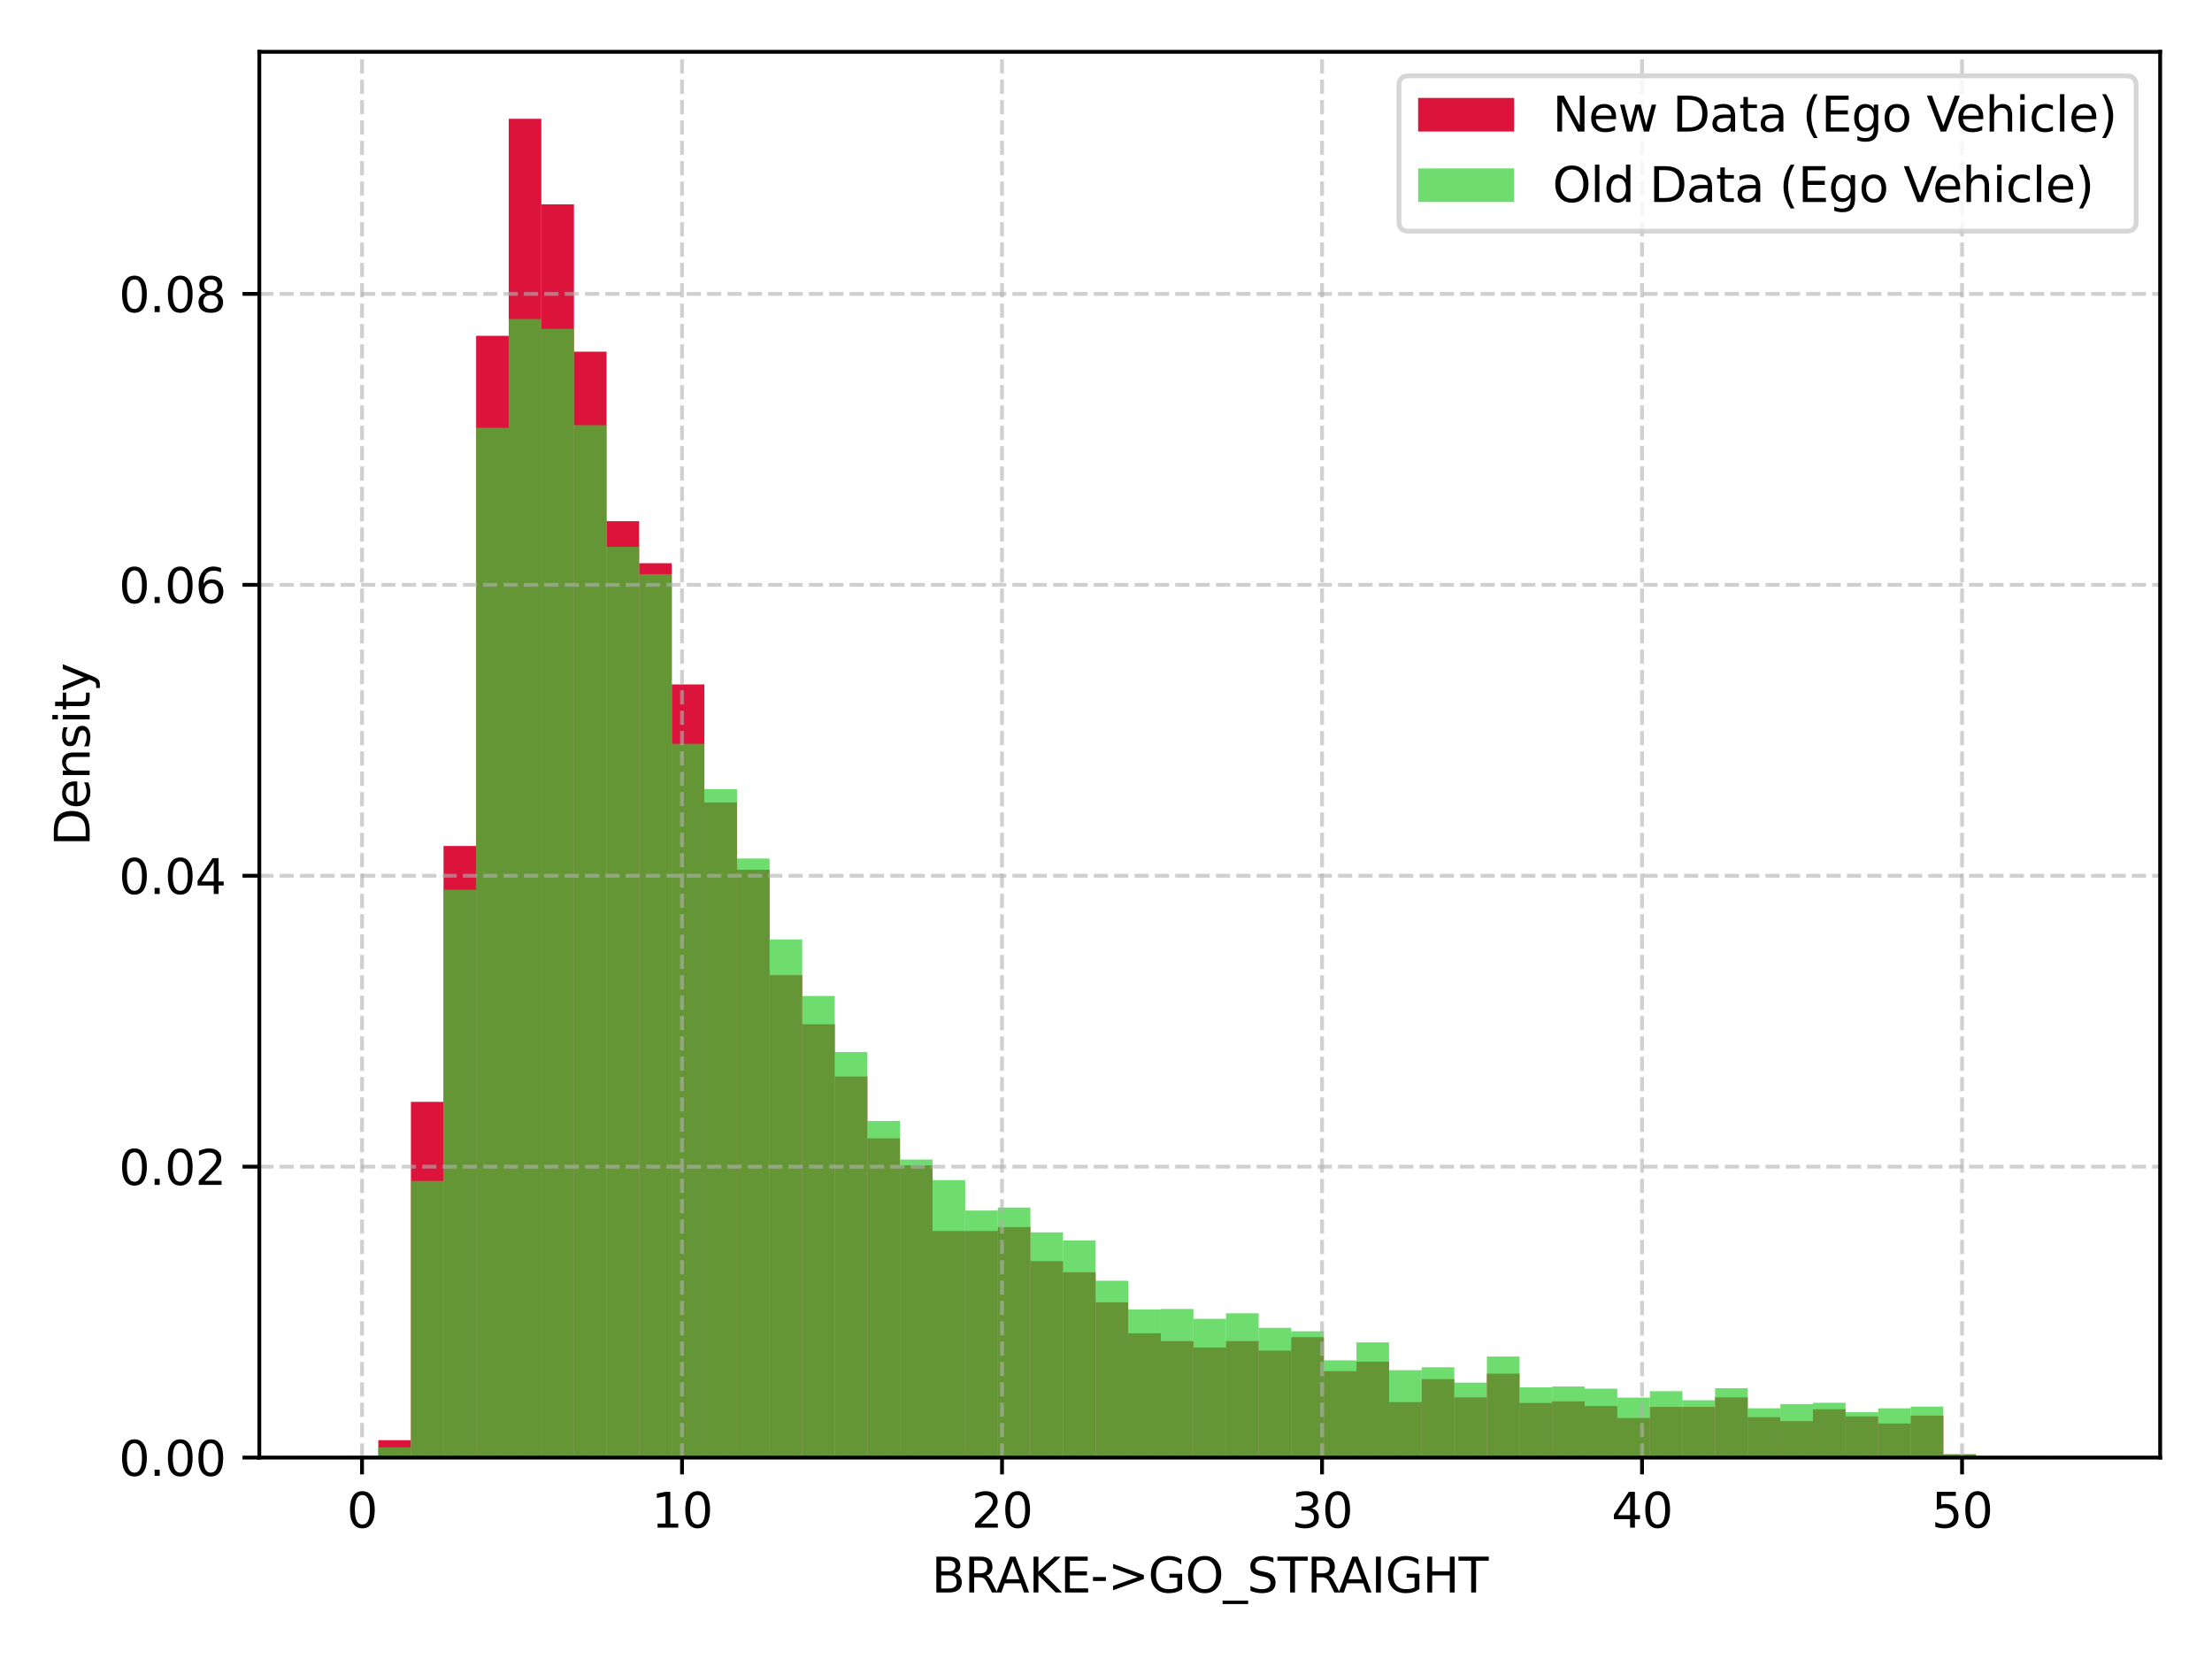 <?xml version="1.0" encoding="utf-8" standalone="no"?>
<!DOCTYPE svg PUBLIC "-//W3C//DTD SVG 1.1//EN"
  "http://www.w3.org/Graphics/SVG/1.1/DTD/svg11.dtd">
<svg xmlns:xlink="http://www.w3.org/1999/xlink" width="460.8pt" height="345.6pt" viewBox="0 0 460.8 345.6" xmlns="http://www.w3.org/2000/svg" version="1.1">
 <defs>
  <style type="text/css">*{stroke-linejoin: round; stroke-linecap: butt}</style>
 </defs>
 <g id="figure_1">
  <g id="patch_1">
   <path d="M 0 345.6 
L 460.8 345.6 
L 460.8 0 
L 0 0 
z
" style="fill: #ffffff"/>
  </g>
  <g id="axes_1">
   <g id="patch_2">
    <path d="M 54.02 303.64 
L 450 303.64 
L 450 10.8 
L 54.02 10.8 
z
" style="fill: #ffffff"/>
   </g>
   <g id="patch_3">
    <path d="M 72.019 303.64 
L 78.811 303.64 
L 78.811 303.31 
L 72.019 303.31 
z
" clip-path="url(#p0b9158b4fe)" style="fill: #dc143c"/>
   </g>
   <g id="patch_4">
    <path d="M 78.811 303.64 
L 85.603 303.64 
L 85.603 300.009 
L 78.811 300.009 
z
" clip-path="url(#p0b9158b4fe)" style="fill: #dc143c"/>
   </g>
   <g id="patch_5">
    <path d="M 85.603 303.64 
L 92.395 303.64 
L 92.395 229.543 
L 85.603 229.543 
z
" clip-path="url(#p0b9158b4fe)" style="fill: #dc143c"/>
   </g>
   <g id="patch_6">
    <path d="M 92.395 303.64 
L 99.188 303.64 
L 99.188 176.239 
L 92.395 176.239 
z
" clip-path="url(#p0b9158b4fe)" style="fill: #dc143c"/>
   </g>
   <g id="patch_7">
    <path d="M 99.188 303.64 
L 105.98 303.64 
L 105.98 69.962 
L 99.188 69.962 
z
" clip-path="url(#p0b9158b4fe)" style="fill: #dc143c"/>
   </g>
   <g id="patch_8">
    <path d="M 105.98 303.64 
L 112.772 303.64 
L 112.772 24.745 
L 105.98 24.745 
z
" clip-path="url(#p0b9158b4fe)" style="fill: #dc143c"/>
   </g>
   <g id="patch_9">
    <path d="M 112.772 303.64 
L 119.564 303.64 
L 119.564 42.568 
L 112.772 42.568 
z
" clip-path="url(#p0b9158b4fe)" style="fill: #dc143c"/>
   </g>
   <g id="patch_10">
    <path d="M 119.564 303.64 
L 126.356 303.64 
L 126.356 73.263 
L 119.564 73.263 
z
" clip-path="url(#p0b9158b4fe)" style="fill: #dc143c"/>
   </g>
   <g id="patch_11">
    <path d="M 126.356 303.64 
L 133.148 303.64 
L 133.148 108.578 
L 126.356 108.578 
z
" clip-path="url(#p0b9158b4fe)" style="fill: #dc143c"/>
   </g>
   <g id="patch_12">
    <path d="M 133.148 303.64 
L 139.94 303.64 
L 139.94 117.325 
L 133.148 117.325 
z
" clip-path="url(#p0b9158b4fe)" style="fill: #dc143c"/>
   </g>
   <g id="patch_13">
    <path d="M 139.94 303.64 
L 146.732 303.64 
L 146.732 142.574 
L 139.94 142.574 
z
" clip-path="url(#p0b9158b4fe)" style="fill: #dc143c"/>
   </g>
   <g id="patch_14">
    <path d="M 146.732 303.64 
L 153.524 303.64 
L 153.524 167.163 
L 146.732 167.163 
z
" clip-path="url(#p0b9158b4fe)" style="fill: #dc143c"/>
   </g>
   <g id="patch_15">
    <path d="M 153.524 303.64 
L 160.317 303.64 
L 160.317 181.19 
L 153.524 181.19 
z
" clip-path="url(#p0b9158b4fe)" style="fill: #dc143c"/>
   </g>
   <g id="patch_16">
    <path d="M 160.317 303.64 
L 167.109 303.64 
L 167.109 203.139 
L 160.317 203.139 
z
" clip-path="url(#p0b9158b4fe)" style="fill: #dc143c"/>
   </g>
   <g id="patch_17">
    <path d="M 167.109 303.64 
L 173.901 303.64 
L 173.901 213.37 
L 167.109 213.37 
z
" clip-path="url(#p0b9158b4fe)" style="fill: #dc143c"/>
   </g>
   <g id="patch_18">
    <path d="M 173.901 303.64 
L 180.693 303.64 
L 180.693 224.262 
L 173.901 224.262 
z
" clip-path="url(#p0b9158b4fe)" style="fill: #dc143c"/>
   </g>
   <g id="patch_19">
    <path d="M 180.693 303.64 
L 187.485 303.64 
L 187.485 237.134 
L 180.693 237.134 
z
" clip-path="url(#p0b9158b4fe)" style="fill: #dc143c"/>
   </g>
   <g id="patch_20">
    <path d="M 187.485 303.64 
L 194.277 303.64 
L 194.277 242.745 
L 187.485 242.745 
z
" clip-path="url(#p0b9158b4fe)" style="fill: #dc143c"/>
   </g>
   <g id="patch_21">
    <path d="M 194.277 303.64 
L 201.069 303.64 
L 201.069 256.442 
L 194.277 256.442 
z
" clip-path="url(#p0b9158b4fe)" style="fill: #dc143c"/>
   </g>
   <g id="patch_22">
    <path d="M 201.069 303.64 
L 207.861 303.64 
L 207.861 256.442 
L 201.069 256.442 
z
" clip-path="url(#p0b9158b4fe)" style="fill: #dc143c"/>
   </g>
   <g id="patch_23">
    <path d="M 207.861 303.64 
L 214.653 303.64 
L 214.653 255.617 
L 207.861 255.617 
z
" clip-path="url(#p0b9158b4fe)" style="fill: #dc143c"/>
   </g>
   <g id="patch_24">
    <path d="M 214.653 303.64 
L 221.446 303.64 
L 221.446 262.713 
L 214.653 262.713 
z
" clip-path="url(#p0b9158b4fe)" style="fill: #dc143c"/>
   </g>
   <g id="patch_25">
    <path d="M 221.446 303.64 
L 228.238 303.64 
L 228.238 265.024 
L 221.446 265.024 
z
" clip-path="url(#p0b9158b4fe)" style="fill: #dc143c"/>
   </g>
   <g id="patch_26">
    <path d="M 228.238 303.64 
L 235.03 303.64 
L 235.03 271.295 
L 228.238 271.295 
z
" clip-path="url(#p0b9158b4fe)" style="fill: #dc143c"/>
   </g>
   <g id="patch_27">
    <path d="M 235.03 303.64 
L 241.822 303.64 
L 241.822 277.731 
L 235.03 277.731 
z
" clip-path="url(#p0b9158b4fe)" style="fill: #dc143c"/>
   </g>
   <g id="patch_28">
    <path d="M 241.822 303.64 
L 248.614 303.64 
L 248.614 279.381 
L 241.822 279.381 
z
" clip-path="url(#p0b9158b4fe)" style="fill: #dc143c"/>
   </g>
   <g id="patch_29">
    <path d="M 248.614 303.64 
L 255.406 303.64 
L 255.406 280.701 
L 248.614 280.701 
z
" clip-path="url(#p0b9158b4fe)" style="fill: #dc143c"/>
   </g>
   <g id="patch_30">
    <path d="M 255.406 303.64 
L 262.198 303.64 
L 262.198 279.381 
L 255.406 279.381 
z
" clip-path="url(#p0b9158b4fe)" style="fill: #dc143c"/>
   </g>
   <g id="patch_31">
    <path d="M 262.198 303.64 
L 268.99 303.64 
L 268.99 281.361 
L 262.198 281.361 
z
" clip-path="url(#p0b9158b4fe)" style="fill: #dc143c"/>
   </g>
   <g id="patch_32">
    <path d="M 268.99 303.64 
L 275.782 303.64 
L 275.782 278.556 
L 268.99 278.556 
z
" clip-path="url(#p0b9158b4fe)" style="fill: #dc143c"/>
   </g>
   <g id="patch_33">
    <path d="M 275.782 303.64 
L 282.574 303.64 
L 282.574 285.652 
L 275.782 285.652 
z
" clip-path="url(#p0b9158b4fe)" style="fill: #dc143c"/>
   </g>
   <g id="patch_34">
    <path d="M 282.574 303.64 
L 289.367 303.64 
L 289.367 283.672 
L 282.574 283.672 
z
" clip-path="url(#p0b9158b4fe)" style="fill: #dc143c"/>
   </g>
   <g id="patch_35">
    <path d="M 289.367 303.64 
L 296.159 303.64 
L 296.159 292.088 
L 289.367 292.088 
z
" clip-path="url(#p0b9158b4fe)" style="fill: #dc143c"/>
   </g>
   <g id="patch_36">
    <path d="M 296.159 303.64 
L 302.951 303.64 
L 302.951 287.302 
L 296.159 287.302 
z
" clip-path="url(#p0b9158b4fe)" style="fill: #dc143c"/>
   </g>
   <g id="patch_37">
    <path d="M 302.951 303.64 
L 309.743 303.64 
L 309.743 291.098 
L 302.951 291.098 
z
" clip-path="url(#p0b9158b4fe)" style="fill: #dc143c"/>
   </g>
   <g id="patch_38">
    <path d="M 309.743 303.64 
L 316.535 303.64 
L 316.535 286.147 
L 309.743 286.147 
z
" clip-path="url(#p0b9158b4fe)" style="fill: #dc143c"/>
   </g>
   <g id="patch_39">
    <path d="M 316.535 303.64 
L 323.327 303.64 
L 323.327 292.253 
L 316.535 292.253 
z
" clip-path="url(#p0b9158b4fe)" style="fill: #dc143c"/>
   </g>
   <g id="patch_40">
    <path d="M 323.327 303.64 
L 330.119 303.64 
L 330.119 291.923 
L 323.327 291.923 
z
" clip-path="url(#p0b9158b4fe)" style="fill: #dc143c"/>
   </g>
   <g id="patch_41">
    <path d="M 330.119 303.64 
L 336.911 303.64 
L 336.911 292.913 
L 330.119 292.913 
z
" clip-path="url(#p0b9158b4fe)" style="fill: #dc143c"/>
   </g>
   <g id="patch_42">
    <path d="M 336.911 303.64 
L 343.703 303.64 
L 343.703 295.389 
L 336.911 295.389 
z
" clip-path="url(#p0b9158b4fe)" style="fill: #dc143c"/>
   </g>
   <g id="patch_43">
    <path d="M 343.703 303.64 
L 350.496 303.64 
L 350.496 293.078 
L 343.703 293.078 
z
" clip-path="url(#p0b9158b4fe)" style="fill: #dc143c"/>
   </g>
   <g id="patch_44">
    <path d="M 350.496 303.64 
L 357.288 303.64 
L 357.288 293.078 
L 350.496 293.078 
z
" clip-path="url(#p0b9158b4fe)" style="fill: #dc143c"/>
   </g>
   <g id="patch_45">
    <path d="M 357.288 303.64 
L 364.08 303.64 
L 364.08 291.098 
L 357.288 291.098 
z
" clip-path="url(#p0b9158b4fe)" style="fill: #dc143c"/>
   </g>
   <g id="patch_46">
    <path d="M 364.08 303.64 
L 370.872 303.64 
L 370.872 295.224 
L 364.08 295.224 
z
" clip-path="url(#p0b9158b4fe)" style="fill: #dc143c"/>
   </g>
   <g id="patch_47">
    <path d="M 370.872 303.64 
L 377.664 303.64 
L 377.664 296.049 
L 370.872 296.049 
z
" clip-path="url(#p0b9158b4fe)" style="fill: #dc143c"/>
   </g>
   <g id="patch_48">
    <path d="M 377.664 303.64 
L 384.456 303.64 
L 384.456 293.573 
L 377.664 293.573 
z
" clip-path="url(#p0b9158b4fe)" style="fill: #dc143c"/>
   </g>
   <g id="patch_49">
    <path d="M 384.456 303.64 
L 391.248 303.64 
L 391.248 295.059 
L 384.456 295.059 
z
" clip-path="url(#p0b9158b4fe)" style="fill: #dc143c"/>
   </g>
   <g id="patch_50">
    <path d="M 391.248 303.64 
L 398.04 303.64 
L 398.04 296.544 
L 391.248 296.544 
z
" clip-path="url(#p0b9158b4fe)" style="fill: #dc143c"/>
   </g>
   <g id="patch_51">
    <path d="M 398.04 303.64 
L 404.832 303.64 
L 404.832 294.894 
L 398.04 294.894 
z
" clip-path="url(#p0b9158b4fe)" style="fill: #dc143c"/>
   </g>
   <g id="patch_52">
    <path d="M 404.832 303.64 
L 411.625 303.64 
L 411.625 302.98 
L 404.832 302.98 
z
" clip-path="url(#p0b9158b4fe)" style="fill: #dc143c"/>
   </g>
   <g id="patch_53">
    <path d="M 411.625 303.64 
L 418.417 303.64 
L 418.417 303.64 
L 411.625 303.64 
z
" clip-path="url(#p0b9158b4fe)" style="fill: #dc143c"/>
   </g>
   <g id="patch_54">
    <path d="M 418.417 303.64 
L 425.209 303.64 
L 425.209 303.64 
L 418.417 303.64 
z
" clip-path="url(#p0b9158b4fe)" style="fill: #dc143c"/>
   </g>
   <g id="patch_55">
    <path d="M 425.209 303.64 
L 432.001 303.64 
L 432.001 303.64 
L 425.209 303.64 
z
" clip-path="url(#p0b9158b4fe)" style="fill: #dc143c"/>
   </g>
   <g id="patch_56">
    <path d="M 72.019 303.64 
L 78.811 303.64 
L 78.811 303.462 
L 72.019 303.462 
z
" clip-path="url(#p0b9158b4fe)" style="fill: #32cd32; opacity: 0.7"/>
   </g>
   <g id="patch_57">
    <path d="M 78.811 303.64 
L 85.603 303.64 
L 85.603 301.499 
L 78.811 301.499 
z
" clip-path="url(#p0b9158b4fe)" style="fill: #32cd32; opacity: 0.7"/>
   </g>
   <g id="patch_58">
    <path d="M 85.603 303.64 
L 92.395 303.64 
L 92.395 246.015 
L 85.603 246.015 
z
" clip-path="url(#p0b9158b4fe)" style="fill: #32cd32; opacity: 0.7"/>
   </g>
   <g id="patch_59">
    <path d="M 92.395 303.64 
L 99.188 303.64 
L 99.188 185.357 
L 92.395 185.357 
z
" clip-path="url(#p0b9158b4fe)" style="fill: #32cd32; opacity: 0.7"/>
   </g>
   <g id="patch_60">
    <path d="M 99.188 303.64 
L 105.98 303.64 
L 105.98 89.107 
L 99.188 89.107 
z
" clip-path="url(#p0b9158b4fe)" style="fill: #32cd32; opacity: 0.7"/>
   </g>
   <g id="patch_61">
    <path d="M 105.98 303.64 
L 112.772 303.64 
L 112.772 66.45 
L 105.98 66.45 
z
" clip-path="url(#p0b9158b4fe)" style="fill: #32cd32; opacity: 0.7"/>
   </g>
   <g id="patch_62">
    <path d="M 112.772 303.64 
L 119.564 303.64 
L 119.564 68.501 
L 112.772 68.501 
z
" clip-path="url(#p0b9158b4fe)" style="fill: #32cd32; opacity: 0.7"/>
   </g>
   <g id="patch_63">
    <path d="M 119.564 303.64 
L 126.356 303.64 
L 126.356 88.572 
L 119.564 88.572 
z
" clip-path="url(#p0b9158b4fe)" style="fill: #32cd32; opacity: 0.7"/>
   </g>
   <g id="patch_64">
    <path d="M 126.356 303.64 
L 133.148 303.64 
L 133.148 113.905 
L 126.356 113.905 
z
" clip-path="url(#p0b9158b4fe)" style="fill: #32cd32; opacity: 0.7"/>
   </g>
   <g id="patch_65">
    <path d="M 133.148 303.64 
L 139.94 303.64 
L 139.94 119.614 
L 133.148 119.614 
z
" clip-path="url(#p0b9158b4fe)" style="fill: #32cd32; opacity: 0.7"/>
   </g>
   <g id="patch_66">
    <path d="M 139.94 303.64 
L 146.732 303.64 
L 146.732 154.939 
L 139.94 154.939 
z
" clip-path="url(#p0b9158b4fe)" style="fill: #32cd32; opacity: 0.7"/>
   </g>
   <g id="patch_67">
    <path d="M 146.732 303.64 
L 153.524 303.64 
L 153.524 164.394 
L 146.732 164.394 
z
" clip-path="url(#p0b9158b4fe)" style="fill: #32cd32; opacity: 0.7"/>
   </g>
   <g id="patch_68">
    <path d="M 153.524 303.64 
L 160.317 303.64 
L 160.317 178.845 
L 153.524 178.845 
z
" clip-path="url(#p0b9158b4fe)" style="fill: #32cd32; opacity: 0.7"/>
   </g>
   <g id="patch_69">
    <path d="M 160.317 303.64 
L 167.109 303.64 
L 167.109 195.705 
L 160.317 195.705 
z
" clip-path="url(#p0b9158b4fe)" style="fill: #32cd32; opacity: 0.7"/>
   </g>
   <g id="patch_70">
    <path d="M 167.109 303.64 
L 173.901 303.64 
L 173.901 207.479 
L 167.109 207.479 
z
" clip-path="url(#p0b9158b4fe)" style="fill: #32cd32; opacity: 0.7"/>
   </g>
   <g id="patch_71">
    <path d="M 173.901 303.64 
L 180.693 303.64 
L 180.693 219.165 
L 173.901 219.165 
z
" clip-path="url(#p0b9158b4fe)" style="fill: #32cd32; opacity: 0.7"/>
   </g>
   <g id="patch_72">
    <path d="M 180.693 303.64 
L 187.485 303.64 
L 187.485 233.527 
L 180.693 233.527 
z
" clip-path="url(#p0b9158b4fe)" style="fill: #32cd32; opacity: 0.7"/>
   </g>
   <g id="patch_73">
    <path d="M 187.485 303.64 
L 194.277 303.64 
L 194.277 241.555 
L 187.485 241.555 
z
" clip-path="url(#p0b9158b4fe)" style="fill: #32cd32; opacity: 0.7"/>
   </g>
   <g id="patch_74">
    <path d="M 194.277 303.64 
L 201.069 303.64 
L 201.069 245.837 
L 194.277 245.837 
z
" clip-path="url(#p0b9158b4fe)" style="fill: #32cd32; opacity: 0.7"/>
   </g>
   <g id="patch_75">
    <path d="M 201.069 303.64 
L 207.861 303.64 
L 207.861 252.17 
L 201.069 252.17 
z
" clip-path="url(#p0b9158b4fe)" style="fill: #32cd32; opacity: 0.7"/>
   </g>
   <g id="patch_76">
    <path d="M 207.861 303.64 
L 214.653 303.64 
L 214.653 251.546 
L 207.861 251.546 
z
" clip-path="url(#p0b9158b4fe)" style="fill: #32cd32; opacity: 0.7"/>
   </g>
   <g id="patch_77">
    <path d="M 214.653 303.64 
L 221.446 303.64 
L 221.446 256.719 
L 214.653 256.719 
z
" clip-path="url(#p0b9158b4fe)" style="fill: #32cd32; opacity: 0.7"/>
   </g>
   <g id="patch_78">
    <path d="M 221.446 303.64 
L 228.238 303.64 
L 228.238 258.414 
L 221.446 258.414 
z
" clip-path="url(#p0b9158b4fe)" style="fill: #32cd32; opacity: 0.7"/>
   </g>
   <g id="patch_79">
    <path d="M 228.238 303.64 
L 235.03 303.64 
L 235.03 266.799 
L 228.238 266.799 
z
" clip-path="url(#p0b9158b4fe)" style="fill: #32cd32; opacity: 0.7"/>
   </g>
   <g id="patch_80">
    <path d="M 235.03 303.64 
L 241.822 303.64 
L 241.822 272.776 
L 235.03 272.776 
z
" clip-path="url(#p0b9158b4fe)" style="fill: #32cd32; opacity: 0.7"/>
   </g>
   <g id="patch_81">
    <path d="M 241.822 303.64 
L 248.614 303.64 
L 248.614 272.687 
L 241.822 272.687 
z
" clip-path="url(#p0b9158b4fe)" style="fill: #32cd32; opacity: 0.7"/>
   </g>
   <g id="patch_82">
    <path d="M 248.614 303.64 
L 255.406 303.64 
L 255.406 274.738 
L 248.614 274.738 
z
" clip-path="url(#p0b9158b4fe)" style="fill: #32cd32; opacity: 0.7"/>
   </g>
   <g id="patch_83">
    <path d="M 255.406 303.64 
L 262.198 303.64 
L 262.198 273.579 
L 255.406 273.579 
z
" clip-path="url(#p0b9158b4fe)" style="fill: #32cd32; opacity: 0.7"/>
   </g>
   <g id="patch_84">
    <path d="M 262.198 303.64 
L 268.99 303.64 
L 268.99 276.612 
L 262.198 276.612 
z
" clip-path="url(#p0b9158b4fe)" style="fill: #32cd32; opacity: 0.7"/>
   </g>
   <g id="patch_85">
    <path d="M 268.99 303.64 
L 275.782 303.64 
L 275.782 277.325 
L 268.99 277.325 
z
" clip-path="url(#p0b9158b4fe)" style="fill: #32cd32; opacity: 0.7"/>
   </g>
   <g id="patch_86">
    <path d="M 275.782 303.64 
L 282.574 303.64 
L 282.574 283.391 
L 275.782 283.391 
z
" clip-path="url(#p0b9158b4fe)" style="fill: #32cd32; opacity: 0.7"/>
   </g>
   <g id="patch_87">
    <path d="M 282.574 303.64 
L 289.367 303.64 
L 289.367 279.644 
L 282.574 279.644 
z
" clip-path="url(#p0b9158b4fe)" style="fill: #32cd32; opacity: 0.7"/>
   </g>
   <g id="patch_88">
    <path d="M 289.367 303.64 
L 296.159 303.64 
L 296.159 285.443 
L 289.367 285.443 
z
" clip-path="url(#p0b9158b4fe)" style="fill: #32cd32; opacity: 0.7"/>
   </g>
   <g id="patch_89">
    <path d="M 296.159 303.64 
L 302.951 303.64 
L 302.951 284.818 
L 296.159 284.818 
z
" clip-path="url(#p0b9158b4fe)" style="fill: #32cd32; opacity: 0.7"/>
   </g>
   <g id="patch_90">
    <path d="M 302.951 303.64 
L 309.743 303.64 
L 309.743 288.029 
L 302.951 288.029 
z
" clip-path="url(#p0b9158b4fe)" style="fill: #32cd32; opacity: 0.7"/>
   </g>
   <g id="patch_91">
    <path d="M 309.743 303.64 
L 316.535 303.64 
L 316.535 282.588 
L 309.743 282.588 
z
" clip-path="url(#p0b9158b4fe)" style="fill: #32cd32; opacity: 0.7"/>
   </g>
   <g id="patch_92">
    <path d="M 316.535 303.64 
L 323.327 303.64 
L 323.327 289.011 
L 316.535 289.011 
z
" clip-path="url(#p0b9158b4fe)" style="fill: #32cd32; opacity: 0.7"/>
   </g>
   <g id="patch_93">
    <path d="M 323.327 303.64 
L 330.119 303.64 
L 330.119 288.832 
L 323.327 288.832 
z
" clip-path="url(#p0b9158b4fe)" style="fill: #32cd32; opacity: 0.7"/>
   </g>
   <g id="patch_94">
    <path d="M 330.119 303.64 
L 336.911 303.64 
L 336.911 289.278 
L 330.119 289.278 
z
" clip-path="url(#p0b9158b4fe)" style="fill: #32cd32; opacity: 0.7"/>
   </g>
   <g id="patch_95">
    <path d="M 336.911 303.64 
L 343.703 303.64 
L 343.703 291.152 
L 336.911 291.152 
z
" clip-path="url(#p0b9158b4fe)" style="fill: #32cd32; opacity: 0.7"/>
   </g>
   <g id="patch_96">
    <path d="M 343.703 303.64 
L 350.496 303.64 
L 350.496 289.814 
L 343.703 289.814 
z
" clip-path="url(#p0b9158b4fe)" style="fill: #32cd32; opacity: 0.7"/>
   </g>
   <g id="patch_97">
    <path d="M 350.496 303.64 
L 357.288 303.64 
L 357.288 291.687 
L 350.496 291.687 
z
" clip-path="url(#p0b9158b4fe)" style="fill: #32cd32; opacity: 0.7"/>
   </g>
   <g id="patch_98">
    <path d="M 357.288 303.64 
L 364.08 303.64 
L 364.08 289.189 
L 357.288 289.189 
z
" clip-path="url(#p0b9158b4fe)" style="fill: #32cd32; opacity: 0.7"/>
   </g>
   <g id="patch_99">
    <path d="M 364.08 303.64 
L 370.872 303.64 
L 370.872 293.382 
L 364.08 293.382 
z
" clip-path="url(#p0b9158b4fe)" style="fill: #32cd32; opacity: 0.7"/>
   </g>
   <g id="patch_100">
    <path d="M 370.872 303.64 
L 377.664 303.64 
L 377.664 292.49 
L 370.872 292.49 
z
" clip-path="url(#p0b9158b4fe)" style="fill: #32cd32; opacity: 0.7"/>
   </g>
   <g id="patch_101">
    <path d="M 377.664 303.64 
L 384.456 303.64 
L 384.456 292.222 
L 377.664 292.222 
z
" clip-path="url(#p0b9158b4fe)" style="fill: #32cd32; opacity: 0.7"/>
   </g>
   <g id="patch_102">
    <path d="M 384.456 303.64 
L 391.248 303.64 
L 391.248 294.184 
L 384.456 294.184 
z
" clip-path="url(#p0b9158b4fe)" style="fill: #32cd32; opacity: 0.7"/>
   </g>
   <g id="patch_103">
    <path d="M 391.248 303.64 
L 398.04 303.64 
L 398.04 293.382 
L 391.248 293.382 
z
" clip-path="url(#p0b9158b4fe)" style="fill: #32cd32; opacity: 0.7"/>
   </g>
   <g id="patch_104">
    <path d="M 398.04 303.64 
L 404.832 303.64 
L 404.832 293.025 
L 398.04 293.025 
z
" clip-path="url(#p0b9158b4fe)" style="fill: #32cd32; opacity: 0.7"/>
   </g>
   <g id="patch_105">
    <path d="M 404.832 303.64 
L 411.625 303.64 
L 411.625 302.926 
L 404.832 302.926 
z
" clip-path="url(#p0b9158b4fe)" style="fill: #32cd32; opacity: 0.7"/>
   </g>
   <g id="patch_106">
    <path d="M 411.625 303.64 
L 418.417 303.64 
L 418.417 303.64 
L 411.625 303.64 
z
" clip-path="url(#p0b9158b4fe)" style="fill: #32cd32; opacity: 0.7"/>
   </g>
   <g id="patch_107">
    <path d="M 418.417 303.64 
L 425.209 303.64 
L 425.209 303.64 
L 418.417 303.64 
z
" clip-path="url(#p0b9158b4fe)" style="fill: #32cd32; opacity: 0.7"/>
   </g>
   <g id="patch_108">
    <path d="M 425.209 303.64 
L 432.001 303.64 
L 432.001 303.64 
L 425.209 303.64 
z
" clip-path="url(#p0b9158b4fe)" style="fill: #32cd32; opacity: 0.7"/>
   </g>
   <g id="matplotlib.axis_1">
    <g id="xtick_1">
     <g id="line2d_1">
      <path d="M 75.415 303.64 
L 75.415 10.8 
" clip-path="url(#p0b9158b4fe)" style="fill: none; stroke-dasharray: 2.96,1.28; stroke-dashoffset: 0; stroke: #b0b0b0; stroke-opacity: 0.6; stroke-width: 0.8"/>
     </g>
     <g id="line2d_2">
      <defs>
       <path id="m6bd49d5357" d="M 0 0 
L 0 3.5 
" style="stroke: #000000; stroke-width: 0.8"/>
      </defs>
      <g>
       <use xlink:href="#m6bd49d5357" x="75.415" y="303.64" style="stroke: #000000; stroke-width: 0.8"/>
      </g>
     </g>
     <g id="text_1">
      <!-- 0 -->
      <g transform="translate(72.234 318.238) scale(0.1 -0.1)">
       <defs>
        <path id="DejaVuSans-30" d="M 2034 4250 
Q 1547 4250 1301 3770 
Q 1056 3291 1056 2328 
Q 1056 1369 1301 889 
Q 1547 409 2034 409 
Q 2525 409 2770 889 
Q 3016 1369 3016 2328 
Q 3016 3291 2770 3770 
Q 2525 4250 2034 4250 
z
M 2034 4750 
Q 2819 4750 3233 4129 
Q 3647 3509 3647 2328 
Q 3647 1150 3233 529 
Q 2819 -91 2034 -91 
Q 1250 -91 836 529 
Q 422 1150 422 2328 
Q 422 3509 836 4129 
Q 1250 4750 2034 4750 
z
" transform="scale(0.016)"/>
       </defs>
       <use xlink:href="#DejaVuSans-30"/>
      </g>
     </g>
    </g>
    <g id="xtick_2">
     <g id="line2d_3">
      <path d="M 142.078 303.64 
L 142.078 10.8 
" clip-path="url(#p0b9158b4fe)" style="fill: none; stroke-dasharray: 2.96,1.28; stroke-dashoffset: 0; stroke: #b0b0b0; stroke-opacity: 0.6; stroke-width: 0.8"/>
     </g>
     <g id="line2d_4">
      <g>
       <use xlink:href="#m6bd49d5357" x="142.078" y="303.64" style="stroke: #000000; stroke-width: 0.8"/>
      </g>
     </g>
     <g id="text_2">
      <!-- 10 -->
      <g transform="translate(135.716 318.238) scale(0.1 -0.1)">
       <defs>
        <path id="DejaVuSans-31" d="M 794 531 
L 1825 531 
L 1825 4091 
L 703 3866 
L 703 4441 
L 1819 4666 
L 2450 4666 
L 2450 531 
L 3481 531 
L 3481 0 
L 794 0 
L 794 531 
z
" transform="scale(0.016)"/>
       </defs>
       <use xlink:href="#DejaVuSans-31"/>
       <use xlink:href="#DejaVuSans-30" x="63.623"/>
      </g>
     </g>
    </g>
    <g id="xtick_3">
     <g id="line2d_5">
      <path d="M 208.742 303.64 
L 208.742 10.8 
" clip-path="url(#p0b9158b4fe)" style="fill: none; stroke-dasharray: 2.96,1.28; stroke-dashoffset: 0; stroke: #b0b0b0; stroke-opacity: 0.6; stroke-width: 0.8"/>
     </g>
     <g id="line2d_6">
      <g>
       <use xlink:href="#m6bd49d5357" x="208.742" y="303.64" style="stroke: #000000; stroke-width: 0.8"/>
      </g>
     </g>
     <g id="text_3">
      <!-- 20 -->
      <g transform="translate(202.379 318.238) scale(0.1 -0.1)">
       <defs>
        <path id="DejaVuSans-32" d="M 1228 531 
L 3431 531 
L 3431 0 
L 469 0 
L 469 531 
Q 828 903 1448 1529 
Q 2069 2156 2228 2338 
Q 2531 2678 2651 2914 
Q 2772 3150 2772 3378 
Q 2772 3750 2511 3984 
Q 2250 4219 1831 4219 
Q 1534 4219 1204 4116 
Q 875 4013 500 3803 
L 500 4441 
Q 881 4594 1212 4672 
Q 1544 4750 1819 4750 
Q 2544 4750 2975 4387 
Q 3406 4025 3406 3419 
Q 3406 3131 3298 2873 
Q 3191 2616 2906 2266 
Q 2828 2175 2409 1742 
Q 1991 1309 1228 531 
z
" transform="scale(0.016)"/>
       </defs>
       <use xlink:href="#DejaVuSans-32"/>
       <use xlink:href="#DejaVuSans-30" x="63.623"/>
      </g>
     </g>
    </g>
    <g id="xtick_4">
     <g id="line2d_7">
      <path d="M 275.405 303.64 
L 275.405 10.8 
" clip-path="url(#p0b9158b4fe)" style="fill: none; stroke-dasharray: 2.96,1.28; stroke-dashoffset: 0; stroke: #b0b0b0; stroke-opacity: 0.6; stroke-width: 0.8"/>
     </g>
     <g id="line2d_8">
      <g>
       <use xlink:href="#m6bd49d5357" x="275.405" y="303.64" style="stroke: #000000; stroke-width: 0.8"/>
      </g>
     </g>
     <g id="text_4">
      <!-- 30 -->
      <g transform="translate(269.043 318.238) scale(0.1 -0.1)">
       <defs>
        <path id="DejaVuSans-33" d="M 2597 2516 
Q 3050 2419 3304 2112 
Q 3559 1806 3559 1356 
Q 3559 666 3084 287 
Q 2609 -91 1734 -91 
Q 1441 -91 1130 -33 
Q 819 25 488 141 
L 488 750 
Q 750 597 1062 519 
Q 1375 441 1716 441 
Q 2309 441 2620 675 
Q 2931 909 2931 1356 
Q 2931 1769 2642 2001 
Q 2353 2234 1838 2234 
L 1294 2234 
L 1294 2753 
L 1863 2753 
Q 2328 2753 2575 2939 
Q 2822 3125 2822 3475 
Q 2822 3834 2567 4026 
Q 2313 4219 1838 4219 
Q 1578 4219 1281 4162 
Q 984 4106 628 3988 
L 628 4550 
Q 988 4650 1302 4700 
Q 1616 4750 1894 4750 
Q 2613 4750 3031 4423 
Q 3450 4097 3450 3541 
Q 3450 3153 3228 2886 
Q 3006 2619 2597 2516 
z
" transform="scale(0.016)"/>
       </defs>
       <use xlink:href="#DejaVuSans-33"/>
       <use xlink:href="#DejaVuSans-30" x="63.623"/>
      </g>
     </g>
    </g>
    <g id="xtick_5">
     <g id="line2d_9">
      <path d="M 342.068 303.64 
L 342.068 10.8 
" clip-path="url(#p0b9158b4fe)" style="fill: none; stroke-dasharray: 2.96,1.28; stroke-dashoffset: 0; stroke: #b0b0b0; stroke-opacity: 0.6; stroke-width: 0.8"/>
     </g>
     <g id="line2d_10">
      <g>
       <use xlink:href="#m6bd49d5357" x="342.068" y="303.64" style="stroke: #000000; stroke-width: 0.8"/>
      </g>
     </g>
     <g id="text_5">
      <!-- 40 -->
      <g transform="translate(335.706 318.238) scale(0.1 -0.1)">
       <defs>
        <path id="DejaVuSans-34" d="M 2419 4116 
L 825 1625 
L 2419 1625 
L 2419 4116 
z
M 2253 4666 
L 3047 4666 
L 3047 1625 
L 3713 1625 
L 3713 1100 
L 3047 1100 
L 3047 0 
L 2419 0 
L 2419 1100 
L 313 1100 
L 313 1709 
L 2253 4666 
z
" transform="scale(0.016)"/>
       </defs>
       <use xlink:href="#DejaVuSans-34"/>
       <use xlink:href="#DejaVuSans-30" x="63.623"/>
      </g>
     </g>
    </g>
    <g id="xtick_6">
     <g id="line2d_11">
      <path d="M 408.732 303.64 
L 408.732 10.8 
" clip-path="url(#p0b9158b4fe)" style="fill: none; stroke-dasharray: 2.96,1.28; stroke-dashoffset: 0; stroke: #b0b0b0; stroke-opacity: 0.6; stroke-width: 0.8"/>
     </g>
     <g id="line2d_12">
      <g>
       <use xlink:href="#m6bd49d5357" x="408.732" y="303.64" style="stroke: #000000; stroke-width: 0.8"/>
      </g>
     </g>
     <g id="text_6">
      <!-- 50 -->
      <g transform="translate(402.369 318.238) scale(0.1 -0.1)">
       <defs>
        <path id="DejaVuSans-35" d="M 691 4666 
L 3169 4666 
L 3169 4134 
L 1269 4134 
L 1269 2991 
Q 1406 3038 1543 3061 
Q 1681 3084 1819 3084 
Q 2600 3084 3056 2656 
Q 3513 2228 3513 1497 
Q 3513 744 3044 326 
Q 2575 -91 1722 -91 
Q 1428 -91 1123 -41 
Q 819 9 494 109 
L 494 744 
Q 775 591 1075 516 
Q 1375 441 1709 441 
Q 2250 441 2565 725 
Q 2881 1009 2881 1497 
Q 2881 1984 2565 2268 
Q 2250 2553 1709 2553 
Q 1456 2553 1204 2497 
Q 953 2441 691 2322 
L 691 4666 
z
" transform="scale(0.016)"/>
       </defs>
       <use xlink:href="#DejaVuSans-35"/>
       <use xlink:href="#DejaVuSans-30" x="63.623"/>
      </g>
     </g>
    </g>
    <g id="text_7">
     <!-- BRAKE-&gt;GO_STRAIGHT -->
     <g transform="translate(194.057 331.74) scale(0.1 -0.1)">
      <defs>
       <path id="DejaVuSans-42" d="M 1259 2228 
L 1259 519 
L 2272 519 
Q 2781 519 3026 730 
Q 3272 941 3272 1375 
Q 3272 1813 3026 2020 
Q 2781 2228 2272 2228 
L 1259 2228 
z
M 1259 4147 
L 1259 2741 
L 2194 2741 
Q 2656 2741 2882 2914 
Q 3109 3088 3109 3444 
Q 3109 3797 2882 3972 
Q 2656 4147 2194 4147 
L 1259 4147 
z
M 628 4666 
L 2241 4666 
Q 2963 4666 3353 4366 
Q 3744 4066 3744 3513 
Q 3744 3084 3544 2831 
Q 3344 2578 2956 2516 
Q 3422 2416 3680 2098 
Q 3938 1781 3938 1306 
Q 3938 681 3513 340 
Q 3088 0 2303 0 
L 628 0 
L 628 4666 
z
" transform="scale(0.016)"/>
       <path id="DejaVuSans-52" d="M 2841 2188 
Q 3044 2119 3236 1894 
Q 3428 1669 3622 1275 
L 4263 0 
L 3584 0 
L 2988 1197 
Q 2756 1666 2539 1819 
Q 2322 1972 1947 1972 
L 1259 1972 
L 1259 0 
L 628 0 
L 628 4666 
L 2053 4666 
Q 2853 4666 3247 4331 
Q 3641 3997 3641 3322 
Q 3641 2881 3436 2590 
Q 3231 2300 2841 2188 
z
M 1259 4147 
L 1259 2491 
L 2053 2491 
Q 2509 2491 2742 2702 
Q 2975 2913 2975 3322 
Q 2975 3731 2742 3939 
Q 2509 4147 2053 4147 
L 1259 4147 
z
" transform="scale(0.016)"/>
       <path id="DejaVuSans-41" d="M 2188 4044 
L 1331 1722 
L 3047 1722 
L 2188 4044 
z
M 1831 4666 
L 2547 4666 
L 4325 0 
L 3669 0 
L 3244 1197 
L 1141 1197 
L 716 0 
L 50 0 
L 1831 4666 
z
" transform="scale(0.016)"/>
       <path id="DejaVuSans-4b" d="M 628 4666 
L 1259 4666 
L 1259 2694 
L 3353 4666 
L 4166 4666 
L 1850 2491 
L 4331 0 
L 3500 0 
L 1259 2247 
L 1259 0 
L 628 0 
L 628 4666 
z
" transform="scale(0.016)"/>
       <path id="DejaVuSans-45" d="M 628 4666 
L 3578 4666 
L 3578 4134 
L 1259 4134 
L 1259 2753 
L 3481 2753 
L 3481 2222 
L 1259 2222 
L 1259 531 
L 3634 531 
L 3634 0 
L 628 0 
L 628 4666 
z
" transform="scale(0.016)"/>
       <path id="DejaVuSans-2d" d="M 313 2009 
L 1997 2009 
L 1997 1497 
L 313 1497 
L 313 2009 
z
" transform="scale(0.016)"/>
       <path id="DejaVuSans-3e" d="M 678 3150 
L 678 3719 
L 4684 2266 
L 4684 1747 
L 678 294 
L 678 863 
L 3897 2003 
L 678 3150 
z
" transform="scale(0.016)"/>
       <path id="DejaVuSans-47" d="M 3809 666 
L 3809 1919 
L 2778 1919 
L 2778 2438 
L 4434 2438 
L 4434 434 
Q 4069 175 3628 42 
Q 3188 -91 2688 -91 
Q 1594 -91 976 548 
Q 359 1188 359 2328 
Q 359 3472 976 4111 
Q 1594 4750 2688 4750 
Q 3144 4750 3555 4637 
Q 3966 4525 4313 4306 
L 4313 3634 
Q 3963 3931 3569 4081 
Q 3175 4231 2741 4231 
Q 1884 4231 1454 3753 
Q 1025 3275 1025 2328 
Q 1025 1384 1454 906 
Q 1884 428 2741 428 
Q 3075 428 3337 486 
Q 3600 544 3809 666 
z
" transform="scale(0.016)"/>
       <path id="DejaVuSans-4f" d="M 2522 4238 
Q 1834 4238 1429 3725 
Q 1025 3213 1025 2328 
Q 1025 1447 1429 934 
Q 1834 422 2522 422 
Q 3209 422 3611 934 
Q 4013 1447 4013 2328 
Q 4013 3213 3611 3725 
Q 3209 4238 2522 4238 
z
M 2522 4750 
Q 3503 4750 4090 4092 
Q 4678 3434 4678 2328 
Q 4678 1225 4090 567 
Q 3503 -91 2522 -91 
Q 1538 -91 948 565 
Q 359 1222 359 2328 
Q 359 3434 948 4092 
Q 1538 4750 2522 4750 
z
" transform="scale(0.016)"/>
       <path id="DejaVuSans-5f" d="M 3263 -1063 
L 3263 -1509 
L -63 -1509 
L -63 -1063 
L 3263 -1063 
z
" transform="scale(0.016)"/>
       <path id="DejaVuSans-53" d="M 3425 4513 
L 3425 3897 
Q 3066 4069 2747 4153 
Q 2428 4238 2131 4238 
Q 1616 4238 1336 4038 
Q 1056 3838 1056 3469 
Q 1056 3159 1242 3001 
Q 1428 2844 1947 2747 
L 2328 2669 
Q 3034 2534 3370 2195 
Q 3706 1856 3706 1288 
Q 3706 609 3251 259 
Q 2797 -91 1919 -91 
Q 1588 -91 1214 -16 
Q 841 59 441 206 
L 441 856 
Q 825 641 1194 531 
Q 1563 422 1919 422 
Q 2459 422 2753 634 
Q 3047 847 3047 1241 
Q 3047 1584 2836 1778 
Q 2625 1972 2144 2069 
L 1759 2144 
Q 1053 2284 737 2584 
Q 422 2884 422 3419 
Q 422 4038 858 4394 
Q 1294 4750 2059 4750 
Q 2388 4750 2728 4690 
Q 3069 4631 3425 4513 
z
" transform="scale(0.016)"/>
       <path id="DejaVuSans-54" d="M -19 4666 
L 3928 4666 
L 3928 4134 
L 2272 4134 
L 2272 0 
L 1638 0 
L 1638 4134 
L -19 4134 
L -19 4666 
z
" transform="scale(0.016)"/>
       <path id="DejaVuSans-49" d="M 628 4666 
L 1259 4666 
L 1259 0 
L 628 0 
L 628 4666 
z
" transform="scale(0.016)"/>
       <path id="DejaVuSans-48" d="M 628 4666 
L 1259 4666 
L 1259 2753 
L 3553 2753 
L 3553 4666 
L 4184 4666 
L 4184 0 
L 3553 0 
L 3553 2222 
L 1259 2222 
L 1259 0 
L 628 0 
L 628 4666 
z
" transform="scale(0.016)"/>
      </defs>
      <use xlink:href="#DejaVuSans-42"/>
      <use xlink:href="#DejaVuSans-52" x="68.604"/>
      <use xlink:href="#DejaVuSans-41" x="134.086"/>
      <use xlink:href="#DejaVuSans-4b" x="202.494"/>
      <use xlink:href="#DejaVuSans-45" x="268.07"/>
      <use xlink:href="#DejaVuSans-2d" x="331.254"/>
      <use xlink:href="#DejaVuSans-3e" x="367.338"/>
      <use xlink:href="#DejaVuSans-47" x="451.127"/>
      <use xlink:href="#DejaVuSans-4f" x="528.617"/>
      <use xlink:href="#DejaVuSans-5f" x="607.328"/>
      <use xlink:href="#DejaVuSans-53" x="657.328"/>
      <use xlink:href="#DejaVuSans-54" x="720.805"/>
      <use xlink:href="#DejaVuSans-52" x="781.889"/>
      <use xlink:href="#DejaVuSans-41" x="847.371"/>
      <use xlink:href="#DejaVuSans-49" x="915.779"/>
      <use xlink:href="#DejaVuSans-47" x="945.271"/>
      <use xlink:href="#DejaVuSans-48" x="1022.762"/>
      <use xlink:href="#DejaVuSans-54" x="1097.957"/>
     </g>
    </g>
   </g>
   <g id="matplotlib.axis_2">
    <g id="ytick_1">
     <g id="line2d_13">
      <path d="M 54.02 303.64 
L 450 303.64 
" clip-path="url(#p0b9158b4fe)" style="fill: none; stroke-dasharray: 2.96,1.28; stroke-dashoffset: 0; stroke: #b0b0b0; stroke-opacity: 0.6; stroke-width: 0.8"/>
     </g>
     <g id="line2d_14">
      <defs>
       <path id="mba5cc03eec" d="M 0 0 
L -3.5 0 
" style="stroke: #000000; stroke-width: 0.8"/>
      </defs>
      <g>
       <use xlink:href="#mba5cc03eec" x="54.02" y="303.64" style="stroke: #000000; stroke-width: 0.8"/>
      </g>
     </g>
     <g id="text_8">
      <!-- 0.00 -->
      <g transform="translate(24.754 307.439) scale(0.1 -0.1)">
       <defs>
        <path id="DejaVuSans-2e" d="M 684 794 
L 1344 794 
L 1344 0 
L 684 0 
L 684 794 
z
" transform="scale(0.016)"/>
       </defs>
       <use xlink:href="#DejaVuSans-30"/>
       <use xlink:href="#DejaVuSans-2e" x="63.623"/>
       <use xlink:href="#DejaVuSans-30" x="95.41"/>
       <use xlink:href="#DejaVuSans-30" x="159.033"/>
      </g>
     </g>
    </g>
    <g id="ytick_2">
     <g id="line2d_15">
      <path d="M 54.02 243.036 
L 450 243.036 
" clip-path="url(#p0b9158b4fe)" style="fill: none; stroke-dasharray: 2.96,1.28; stroke-dashoffset: 0; stroke: #b0b0b0; stroke-opacity: 0.6; stroke-width: 0.8"/>
     </g>
     <g id="line2d_16">
      <g>
       <use xlink:href="#mba5cc03eec" x="54.02" y="243.036" style="stroke: #000000; stroke-width: 0.8"/>
      </g>
     </g>
     <g id="text_9">
      <!-- 0.02 -->
      <g transform="translate(24.754 246.835) scale(0.1 -0.1)">
       <use xlink:href="#DejaVuSans-30"/>
       <use xlink:href="#DejaVuSans-2e" x="63.623"/>
       <use xlink:href="#DejaVuSans-30" x="95.41"/>
       <use xlink:href="#DejaVuSans-32" x="159.033"/>
      </g>
     </g>
    </g>
    <g id="ytick_3">
     <g id="line2d_17">
      <path d="M 54.02 182.431 
L 450 182.431 
" clip-path="url(#p0b9158b4fe)" style="fill: none; stroke-dasharray: 2.96,1.28; stroke-dashoffset: 0; stroke: #b0b0b0; stroke-opacity: 0.6; stroke-width: 0.8"/>
     </g>
     <g id="line2d_18">
      <g>
       <use xlink:href="#mba5cc03eec" x="54.02" y="182.431" style="stroke: #000000; stroke-width: 0.8"/>
      </g>
     </g>
     <g id="text_10">
      <!-- 0.04 -->
      <g transform="translate(24.754 186.23) scale(0.1 -0.1)">
       <use xlink:href="#DejaVuSans-30"/>
       <use xlink:href="#DejaVuSans-2e" x="63.623"/>
       <use xlink:href="#DejaVuSans-30" x="95.41"/>
       <use xlink:href="#DejaVuSans-34" x="159.033"/>
      </g>
     </g>
    </g>
    <g id="ytick_4">
     <g id="line2d_19">
      <path d="M 54.02 121.827 
L 450 121.827 
" clip-path="url(#p0b9158b4fe)" style="fill: none; stroke-dasharray: 2.96,1.28; stroke-dashoffset: 0; stroke: #b0b0b0; stroke-opacity: 0.6; stroke-width: 0.8"/>
     </g>
     <g id="line2d_20">
      <g>
       <use xlink:href="#mba5cc03eec" x="54.02" y="121.827" style="stroke: #000000; stroke-width: 0.8"/>
      </g>
     </g>
     <g id="text_11">
      <!-- 0.06 -->
      <g transform="translate(24.754 125.626) scale(0.1 -0.1)">
       <defs>
        <path id="DejaVuSans-36" d="M 2113 2584 
Q 1688 2584 1439 2293 
Q 1191 2003 1191 1497 
Q 1191 994 1439 701 
Q 1688 409 2113 409 
Q 2538 409 2786 701 
Q 3034 994 3034 1497 
Q 3034 2003 2786 2293 
Q 2538 2584 2113 2584 
z
M 3366 4563 
L 3366 3988 
Q 3128 4100 2886 4159 
Q 2644 4219 2406 4219 
Q 1781 4219 1451 3797 
Q 1122 3375 1075 2522 
Q 1259 2794 1537 2939 
Q 1816 3084 2150 3084 
Q 2853 3084 3261 2657 
Q 3669 2231 3669 1497 
Q 3669 778 3244 343 
Q 2819 -91 2113 -91 
Q 1303 -91 875 529 
Q 447 1150 447 2328 
Q 447 3434 972 4092 
Q 1497 4750 2381 4750 
Q 2619 4750 2861 4703 
Q 3103 4656 3366 4563 
z
" transform="scale(0.016)"/>
       </defs>
       <use xlink:href="#DejaVuSans-30"/>
       <use xlink:href="#DejaVuSans-2e" x="63.623"/>
       <use xlink:href="#DejaVuSans-30" x="95.41"/>
       <use xlink:href="#DejaVuSans-36" x="159.033"/>
      </g>
     </g>
    </g>
    <g id="ytick_5">
     <g id="line2d_21">
      <path d="M 54.02 61.222 
L 450 61.222 
" clip-path="url(#p0b9158b4fe)" style="fill: none; stroke-dasharray: 2.96,1.28; stroke-dashoffset: 0; stroke: #b0b0b0; stroke-opacity: 0.6; stroke-width: 0.8"/>
     </g>
     <g id="line2d_22">
      <g>
       <use xlink:href="#mba5cc03eec" x="54.02" y="61.222" style="stroke: #000000; stroke-width: 0.8"/>
      </g>
     </g>
     <g id="text_12">
      <!-- 0.08 -->
      <g transform="translate(24.754 65.021) scale(0.1 -0.1)">
       <defs>
        <path id="DejaVuSans-38" d="M 2034 2216 
Q 1584 2216 1326 1975 
Q 1069 1734 1069 1313 
Q 1069 891 1326 650 
Q 1584 409 2034 409 
Q 2484 409 2743 651 
Q 3003 894 3003 1313 
Q 3003 1734 2745 1975 
Q 2488 2216 2034 2216 
z
M 1403 2484 
Q 997 2584 770 2862 
Q 544 3141 544 3541 
Q 544 4100 942 4425 
Q 1341 4750 2034 4750 
Q 2731 4750 3128 4425 
Q 3525 4100 3525 3541 
Q 3525 3141 3298 2862 
Q 3072 2584 2669 2484 
Q 3125 2378 3379 2068 
Q 3634 1759 3634 1313 
Q 3634 634 3220 271 
Q 2806 -91 2034 -91 
Q 1263 -91 848 271 
Q 434 634 434 1313 
Q 434 1759 690 2068 
Q 947 2378 1403 2484 
z
M 1172 3481 
Q 1172 3119 1398 2916 
Q 1625 2713 2034 2713 
Q 2441 2713 2670 2916 
Q 2900 3119 2900 3481 
Q 2900 3844 2670 4047 
Q 2441 4250 2034 4250 
Q 1625 4250 1398 4047 
Q 1172 3844 1172 3481 
z
" transform="scale(0.016)"/>
       </defs>
       <use xlink:href="#DejaVuSans-30"/>
       <use xlink:href="#DejaVuSans-2e" x="63.623"/>
       <use xlink:href="#DejaVuSans-30" x="95.41"/>
       <use xlink:href="#DejaVuSans-38" x="159.033"/>
      </g>
     </g>
    </g>
    <g id="text_13">
     <!-- Density -->
     <g transform="translate(18.675 176.229) rotate(-90) scale(0.1 -0.1)">
      <defs>
       <path id="DejaVuSans-44" d="M 1259 4147 
L 1259 519 
L 2022 519 
Q 2988 519 3436 956 
Q 3884 1394 3884 2338 
Q 3884 3275 3436 3711 
Q 2988 4147 2022 4147 
L 1259 4147 
z
M 628 4666 
L 1925 4666 
Q 3281 4666 3915 4102 
Q 4550 3538 4550 2338 
Q 4550 1131 3912 565 
Q 3275 0 1925 0 
L 628 0 
L 628 4666 
z
" transform="scale(0.016)"/>
       <path id="DejaVuSans-65" d="M 3597 1894 
L 3597 1613 
L 953 1613 
Q 991 1019 1311 708 
Q 1631 397 2203 397 
Q 2534 397 2845 478 
Q 3156 559 3463 722 
L 3463 178 
Q 3153 47 2828 -22 
Q 2503 -91 2169 -91 
Q 1331 -91 842 396 
Q 353 884 353 1716 
Q 353 2575 817 3079 
Q 1281 3584 2069 3584 
Q 2775 3584 3186 3129 
Q 3597 2675 3597 1894 
z
M 3022 2063 
Q 3016 2534 2758 2815 
Q 2500 3097 2075 3097 
Q 1594 3097 1305 2825 
Q 1016 2553 972 2059 
L 3022 2063 
z
" transform="scale(0.016)"/>
       <path id="DejaVuSans-6e" d="M 3513 2113 
L 3513 0 
L 2938 0 
L 2938 2094 
Q 2938 2591 2744 2837 
Q 2550 3084 2163 3084 
Q 1697 3084 1428 2787 
Q 1159 2491 1159 1978 
L 1159 0 
L 581 0 
L 581 3500 
L 1159 3500 
L 1159 2956 
Q 1366 3272 1645 3428 
Q 1925 3584 2291 3584 
Q 2894 3584 3203 3211 
Q 3513 2838 3513 2113 
z
" transform="scale(0.016)"/>
       <path id="DejaVuSans-73" d="M 2834 3397 
L 2834 2853 
Q 2591 2978 2328 3040 
Q 2066 3103 1784 3103 
Q 1356 3103 1142 2972 
Q 928 2841 928 2578 
Q 928 2378 1081 2264 
Q 1234 2150 1697 2047 
L 1894 2003 
Q 2506 1872 2764 1633 
Q 3022 1394 3022 966 
Q 3022 478 2636 193 
Q 2250 -91 1575 -91 
Q 1294 -91 989 -36 
Q 684 19 347 128 
L 347 722 
Q 666 556 975 473 
Q 1284 391 1588 391 
Q 1994 391 2212 530 
Q 2431 669 2431 922 
Q 2431 1156 2273 1281 
Q 2116 1406 1581 1522 
L 1381 1569 
Q 847 1681 609 1914 
Q 372 2147 372 2553 
Q 372 3047 722 3315 
Q 1072 3584 1716 3584 
Q 2034 3584 2315 3537 
Q 2597 3491 2834 3397 
z
" transform="scale(0.016)"/>
       <path id="DejaVuSans-69" d="M 603 3500 
L 1178 3500 
L 1178 0 
L 603 0 
L 603 3500 
z
M 603 4863 
L 1178 4863 
L 1178 4134 
L 603 4134 
L 603 4863 
z
" transform="scale(0.016)"/>
       <path id="DejaVuSans-74" d="M 1172 4494 
L 1172 3500 
L 2356 3500 
L 2356 3053 
L 1172 3053 
L 1172 1153 
Q 1172 725 1289 603 
Q 1406 481 1766 481 
L 2356 481 
L 2356 0 
L 1766 0 
Q 1100 0 847 248 
Q 594 497 594 1153 
L 594 3053 
L 172 3053 
L 172 3500 
L 594 3500 
L 594 4494 
L 1172 4494 
z
" transform="scale(0.016)"/>
       <path id="DejaVuSans-79" d="M 2059 -325 
Q 1816 -950 1584 -1140 
Q 1353 -1331 966 -1331 
L 506 -1331 
L 506 -850 
L 844 -850 
Q 1081 -850 1212 -737 
Q 1344 -625 1503 -206 
L 1606 56 
L 191 3500 
L 800 3500 
L 1894 763 
L 2988 3500 
L 3597 3500 
L 2059 -325 
z
" transform="scale(0.016)"/>
      </defs>
      <use xlink:href="#DejaVuSans-44"/>
      <use xlink:href="#DejaVuSans-65" x="77.002"/>
      <use xlink:href="#DejaVuSans-6e" x="138.525"/>
      <use xlink:href="#DejaVuSans-73" x="201.904"/>
      <use xlink:href="#DejaVuSans-69" x="254.004"/>
      <use xlink:href="#DejaVuSans-74" x="281.787"/>
      <use xlink:href="#DejaVuSans-79" x="320.996"/>
     </g>
    </g>
   </g>
   <g id="patch_109">
    <path d="M 54.02 303.64 
L 54.02 10.8 
" style="fill: none; stroke: #000000; stroke-width: 0.8; stroke-linejoin: miter; stroke-linecap: square"/>
   </g>
   <g id="patch_110">
    <path d="M 450 303.64 
L 450 10.8 
" style="fill: none; stroke: #000000; stroke-width: 0.8; stroke-linejoin: miter; stroke-linecap: square"/>
   </g>
   <g id="patch_111">
    <path d="M 54.02 303.64 
L 450 303.64 
" style="fill: none; stroke: #000000; stroke-width: 0.8; stroke-linejoin: miter; stroke-linecap: square"/>
   </g>
   <g id="patch_112">
    <path d="M 54.02 10.8 
L 450 10.8 
" style="fill: none; stroke: #000000; stroke-width: 0.8; stroke-linejoin: miter; stroke-linecap: square"/>
   </g>
   <g id="legend_1">
    <g id="patch_113">
     <path d="M 293.423 48.156 
L 443 48.156 
Q 445 48.156 445 46.156 
L 445 17.8 
Q 445 15.8 443 15.8 
L 293.423 15.8 
Q 291.423 15.8 291.423 17.8 
L 291.423 46.156 
Q 291.423 48.156 293.423 48.156 
z
" style="fill: #ffffff; opacity: 0.8; stroke: #cccccc; stroke-linejoin: miter"/>
    </g>
    <g id="patch_114">
     <path d="M 295.423 27.398 
L 315.423 27.398 
L 315.423 20.398 
L 295.423 20.398 
z
" style="fill: #dc143c"/>
    </g>
    <g id="text_14">
     <!-- New Data (Ego Vehicle) -->
     <g transform="translate(323.423 27.398) scale(0.1 -0.1)">
      <defs>
       <path id="DejaVuSans-4e" d="M 628 4666 
L 1478 4666 
L 3547 763 
L 3547 4666 
L 4159 4666 
L 4159 0 
L 3309 0 
L 1241 3903 
L 1241 0 
L 628 0 
L 628 4666 
z
" transform="scale(0.016)"/>
       <path id="DejaVuSans-77" d="M 269 3500 
L 844 3500 
L 1563 769 
L 2278 3500 
L 2956 3500 
L 3675 769 
L 4391 3500 
L 4966 3500 
L 4050 0 
L 3372 0 
L 2619 2869 
L 1863 0 
L 1184 0 
L 269 3500 
z
" transform="scale(0.016)"/>
       <path id="DejaVuSans-20" transform="scale(0.016)"/>
       <path id="DejaVuSans-61" d="M 2194 1759 
Q 1497 1759 1228 1600 
Q 959 1441 959 1056 
Q 959 750 1161 570 
Q 1363 391 1709 391 
Q 2188 391 2477 730 
Q 2766 1069 2766 1631 
L 2766 1759 
L 2194 1759 
z
M 3341 1997 
L 3341 0 
L 2766 0 
L 2766 531 
Q 2569 213 2275 61 
Q 1981 -91 1556 -91 
Q 1019 -91 701 211 
Q 384 513 384 1019 
Q 384 1609 779 1909 
Q 1175 2209 1959 2209 
L 2766 2209 
L 2766 2266 
Q 2766 2663 2505 2880 
Q 2244 3097 1772 3097 
Q 1472 3097 1187 3025 
Q 903 2953 641 2809 
L 641 3341 
Q 956 3463 1253 3523 
Q 1550 3584 1831 3584 
Q 2591 3584 2966 3190 
Q 3341 2797 3341 1997 
z
" transform="scale(0.016)"/>
       <path id="DejaVuSans-28" d="M 1984 4856 
Q 1566 4138 1362 3434 
Q 1159 2731 1159 2009 
Q 1159 1288 1364 580 
Q 1569 -128 1984 -844 
L 1484 -844 
Q 1016 -109 783 600 
Q 550 1309 550 2009 
Q 550 2706 781 3412 
Q 1013 4119 1484 4856 
L 1984 4856 
z
" transform="scale(0.016)"/>
       <path id="DejaVuSans-67" d="M 2906 1791 
Q 2906 2416 2648 2759 
Q 2391 3103 1925 3103 
Q 1463 3103 1205 2759 
Q 947 2416 947 1791 
Q 947 1169 1205 825 
Q 1463 481 1925 481 
Q 2391 481 2648 825 
Q 2906 1169 2906 1791 
z
M 3481 434 
Q 3481 -459 3084 -895 
Q 2688 -1331 1869 -1331 
Q 1566 -1331 1297 -1286 
Q 1028 -1241 775 -1147 
L 775 -588 
Q 1028 -725 1275 -790 
Q 1522 -856 1778 -856 
Q 2344 -856 2625 -561 
Q 2906 -266 2906 331 
L 2906 616 
Q 2728 306 2450 153 
Q 2172 0 1784 0 
Q 1141 0 747 490 
Q 353 981 353 1791 
Q 353 2603 747 3093 
Q 1141 3584 1784 3584 
Q 2172 3584 2450 3431 
Q 2728 3278 2906 2969 
L 2906 3500 
L 3481 3500 
L 3481 434 
z
" transform="scale(0.016)"/>
       <path id="DejaVuSans-6f" d="M 1959 3097 
Q 1497 3097 1228 2736 
Q 959 2375 959 1747 
Q 959 1119 1226 758 
Q 1494 397 1959 397 
Q 2419 397 2687 759 
Q 2956 1122 2956 1747 
Q 2956 2369 2687 2733 
Q 2419 3097 1959 3097 
z
M 1959 3584 
Q 2709 3584 3137 3096 
Q 3566 2609 3566 1747 
Q 3566 888 3137 398 
Q 2709 -91 1959 -91 
Q 1206 -91 779 398 
Q 353 888 353 1747 
Q 353 2609 779 3096 
Q 1206 3584 1959 3584 
z
" transform="scale(0.016)"/>
       <path id="DejaVuSans-56" d="M 1831 0 
L 50 4666 
L 709 4666 
L 2188 738 
L 3669 4666 
L 4325 4666 
L 2547 0 
L 1831 0 
z
" transform="scale(0.016)"/>
       <path id="DejaVuSans-68" d="M 3513 2113 
L 3513 0 
L 2938 0 
L 2938 2094 
Q 2938 2591 2744 2837 
Q 2550 3084 2163 3084 
Q 1697 3084 1428 2787 
Q 1159 2491 1159 1978 
L 1159 0 
L 581 0 
L 581 4863 
L 1159 4863 
L 1159 2956 
Q 1366 3272 1645 3428 
Q 1925 3584 2291 3584 
Q 2894 3584 3203 3211 
Q 3513 2838 3513 2113 
z
" transform="scale(0.016)"/>
       <path id="DejaVuSans-63" d="M 3122 3366 
L 3122 2828 
Q 2878 2963 2633 3030 
Q 2388 3097 2138 3097 
Q 1578 3097 1268 2742 
Q 959 2388 959 1747 
Q 959 1106 1268 751 
Q 1578 397 2138 397 
Q 2388 397 2633 464 
Q 2878 531 3122 666 
L 3122 134 
Q 2881 22 2623 -34 
Q 2366 -91 2075 -91 
Q 1284 -91 818 406 
Q 353 903 353 1747 
Q 353 2603 823 3093 
Q 1294 3584 2113 3584 
Q 2378 3584 2631 3529 
Q 2884 3475 3122 3366 
z
" transform="scale(0.016)"/>
       <path id="DejaVuSans-6c" d="M 603 4863 
L 1178 4863 
L 1178 0 
L 603 0 
L 603 4863 
z
" transform="scale(0.016)"/>
       <path id="DejaVuSans-29" d="M 513 4856 
L 1013 4856 
Q 1481 4119 1714 3412 
Q 1947 2706 1947 2009 
Q 1947 1309 1714 600 
Q 1481 -109 1013 -844 
L 513 -844 
Q 928 -128 1133 580 
Q 1338 1288 1338 2009 
Q 1338 2731 1133 3434 
Q 928 4138 513 4856 
z
" transform="scale(0.016)"/>
      </defs>
      <use xlink:href="#DejaVuSans-4e"/>
      <use xlink:href="#DejaVuSans-65" x="74.805"/>
      <use xlink:href="#DejaVuSans-77" x="136.328"/>
      <use xlink:href="#DejaVuSans-20" x="218.115"/>
      <use xlink:href="#DejaVuSans-44" x="249.902"/>
      <use xlink:href="#DejaVuSans-61" x="326.904"/>
      <use xlink:href="#DejaVuSans-74" x="388.184"/>
      <use xlink:href="#DejaVuSans-61" x="427.393"/>
      <use xlink:href="#DejaVuSans-20" x="488.672"/>
      <use xlink:href="#DejaVuSans-28" x="520.459"/>
      <use xlink:href="#DejaVuSans-45" x="559.473"/>
      <use xlink:href="#DejaVuSans-67" x="622.656"/>
      <use xlink:href="#DejaVuSans-6f" x="686.133"/>
      <use xlink:href="#DejaVuSans-20" x="747.314"/>
      <use xlink:href="#DejaVuSans-56" x="779.102"/>
      <use xlink:href="#DejaVuSans-65" x="839.76"/>
      <use xlink:href="#DejaVuSans-68" x="901.283"/>
      <use xlink:href="#DejaVuSans-69" x="964.662"/>
      <use xlink:href="#DejaVuSans-63" x="992.445"/>
      <use xlink:href="#DejaVuSans-6c" x="1047.426"/>
      <use xlink:href="#DejaVuSans-65" x="1075.209"/>
      <use xlink:href="#DejaVuSans-29" x="1136.732"/>
     </g>
    </g>
    <g id="patch_115">
     <path d="M 295.423 42.077 
L 315.423 42.077 
L 315.423 35.077 
L 295.423 35.077 
z
" style="fill: #32cd32; opacity: 0.7"/>
    </g>
    <g id="text_15">
     <!-- Old Data (Ego Vehicle) -->
     <g transform="translate(323.423 42.077) scale(0.1 -0.1)">
      <defs>
       <path id="DejaVuSans-64" d="M 2906 2969 
L 2906 4863 
L 3481 4863 
L 3481 0 
L 2906 0 
L 2906 525 
Q 2725 213 2448 61 
Q 2172 -91 1784 -91 
Q 1150 -91 751 415 
Q 353 922 353 1747 
Q 353 2572 751 3078 
Q 1150 3584 1784 3584 
Q 2172 3584 2448 3432 
Q 2725 3281 2906 2969 
z
M 947 1747 
Q 947 1113 1208 752 
Q 1469 391 1925 391 
Q 2381 391 2643 752 
Q 2906 1113 2906 1747 
Q 2906 2381 2643 2742 
Q 2381 3103 1925 3103 
Q 1469 3103 1208 2742 
Q 947 2381 947 1747 
z
" transform="scale(0.016)"/>
      </defs>
      <use xlink:href="#DejaVuSans-4f"/>
      <use xlink:href="#DejaVuSans-6c" x="78.711"/>
      <use xlink:href="#DejaVuSans-64" x="106.494"/>
      <use xlink:href="#DejaVuSans-20" x="169.971"/>
      <use xlink:href="#DejaVuSans-44" x="201.758"/>
      <use xlink:href="#DejaVuSans-61" x="278.76"/>
      <use xlink:href="#DejaVuSans-74" x="340.039"/>
      <use xlink:href="#DejaVuSans-61" x="379.248"/>
      <use xlink:href="#DejaVuSans-20" x="440.527"/>
      <use xlink:href="#DejaVuSans-28" x="472.314"/>
      <use xlink:href="#DejaVuSans-45" x="511.328"/>
      <use xlink:href="#DejaVuSans-67" x="574.512"/>
      <use xlink:href="#DejaVuSans-6f" x="637.988"/>
      <use xlink:href="#DejaVuSans-20" x="699.17"/>
      <use xlink:href="#DejaVuSans-56" x="730.957"/>
      <use xlink:href="#DejaVuSans-65" x="791.615"/>
      <use xlink:href="#DejaVuSans-68" x="853.139"/>
      <use xlink:href="#DejaVuSans-69" x="916.518"/>
      <use xlink:href="#DejaVuSans-63" x="944.301"/>
      <use xlink:href="#DejaVuSans-6c" x="999.281"/>
      <use xlink:href="#DejaVuSans-65" x="1027.064"/>
      <use xlink:href="#DejaVuSans-29" x="1088.588"/>
     </g>
    </g>
   </g>
  </g>
 </g>
 <defs>
  <clipPath id="p0b9158b4fe">
   <rect x="54.02" y="10.8" width="395.98" height="292.84"/>
  </clipPath>
 </defs>
</svg>
